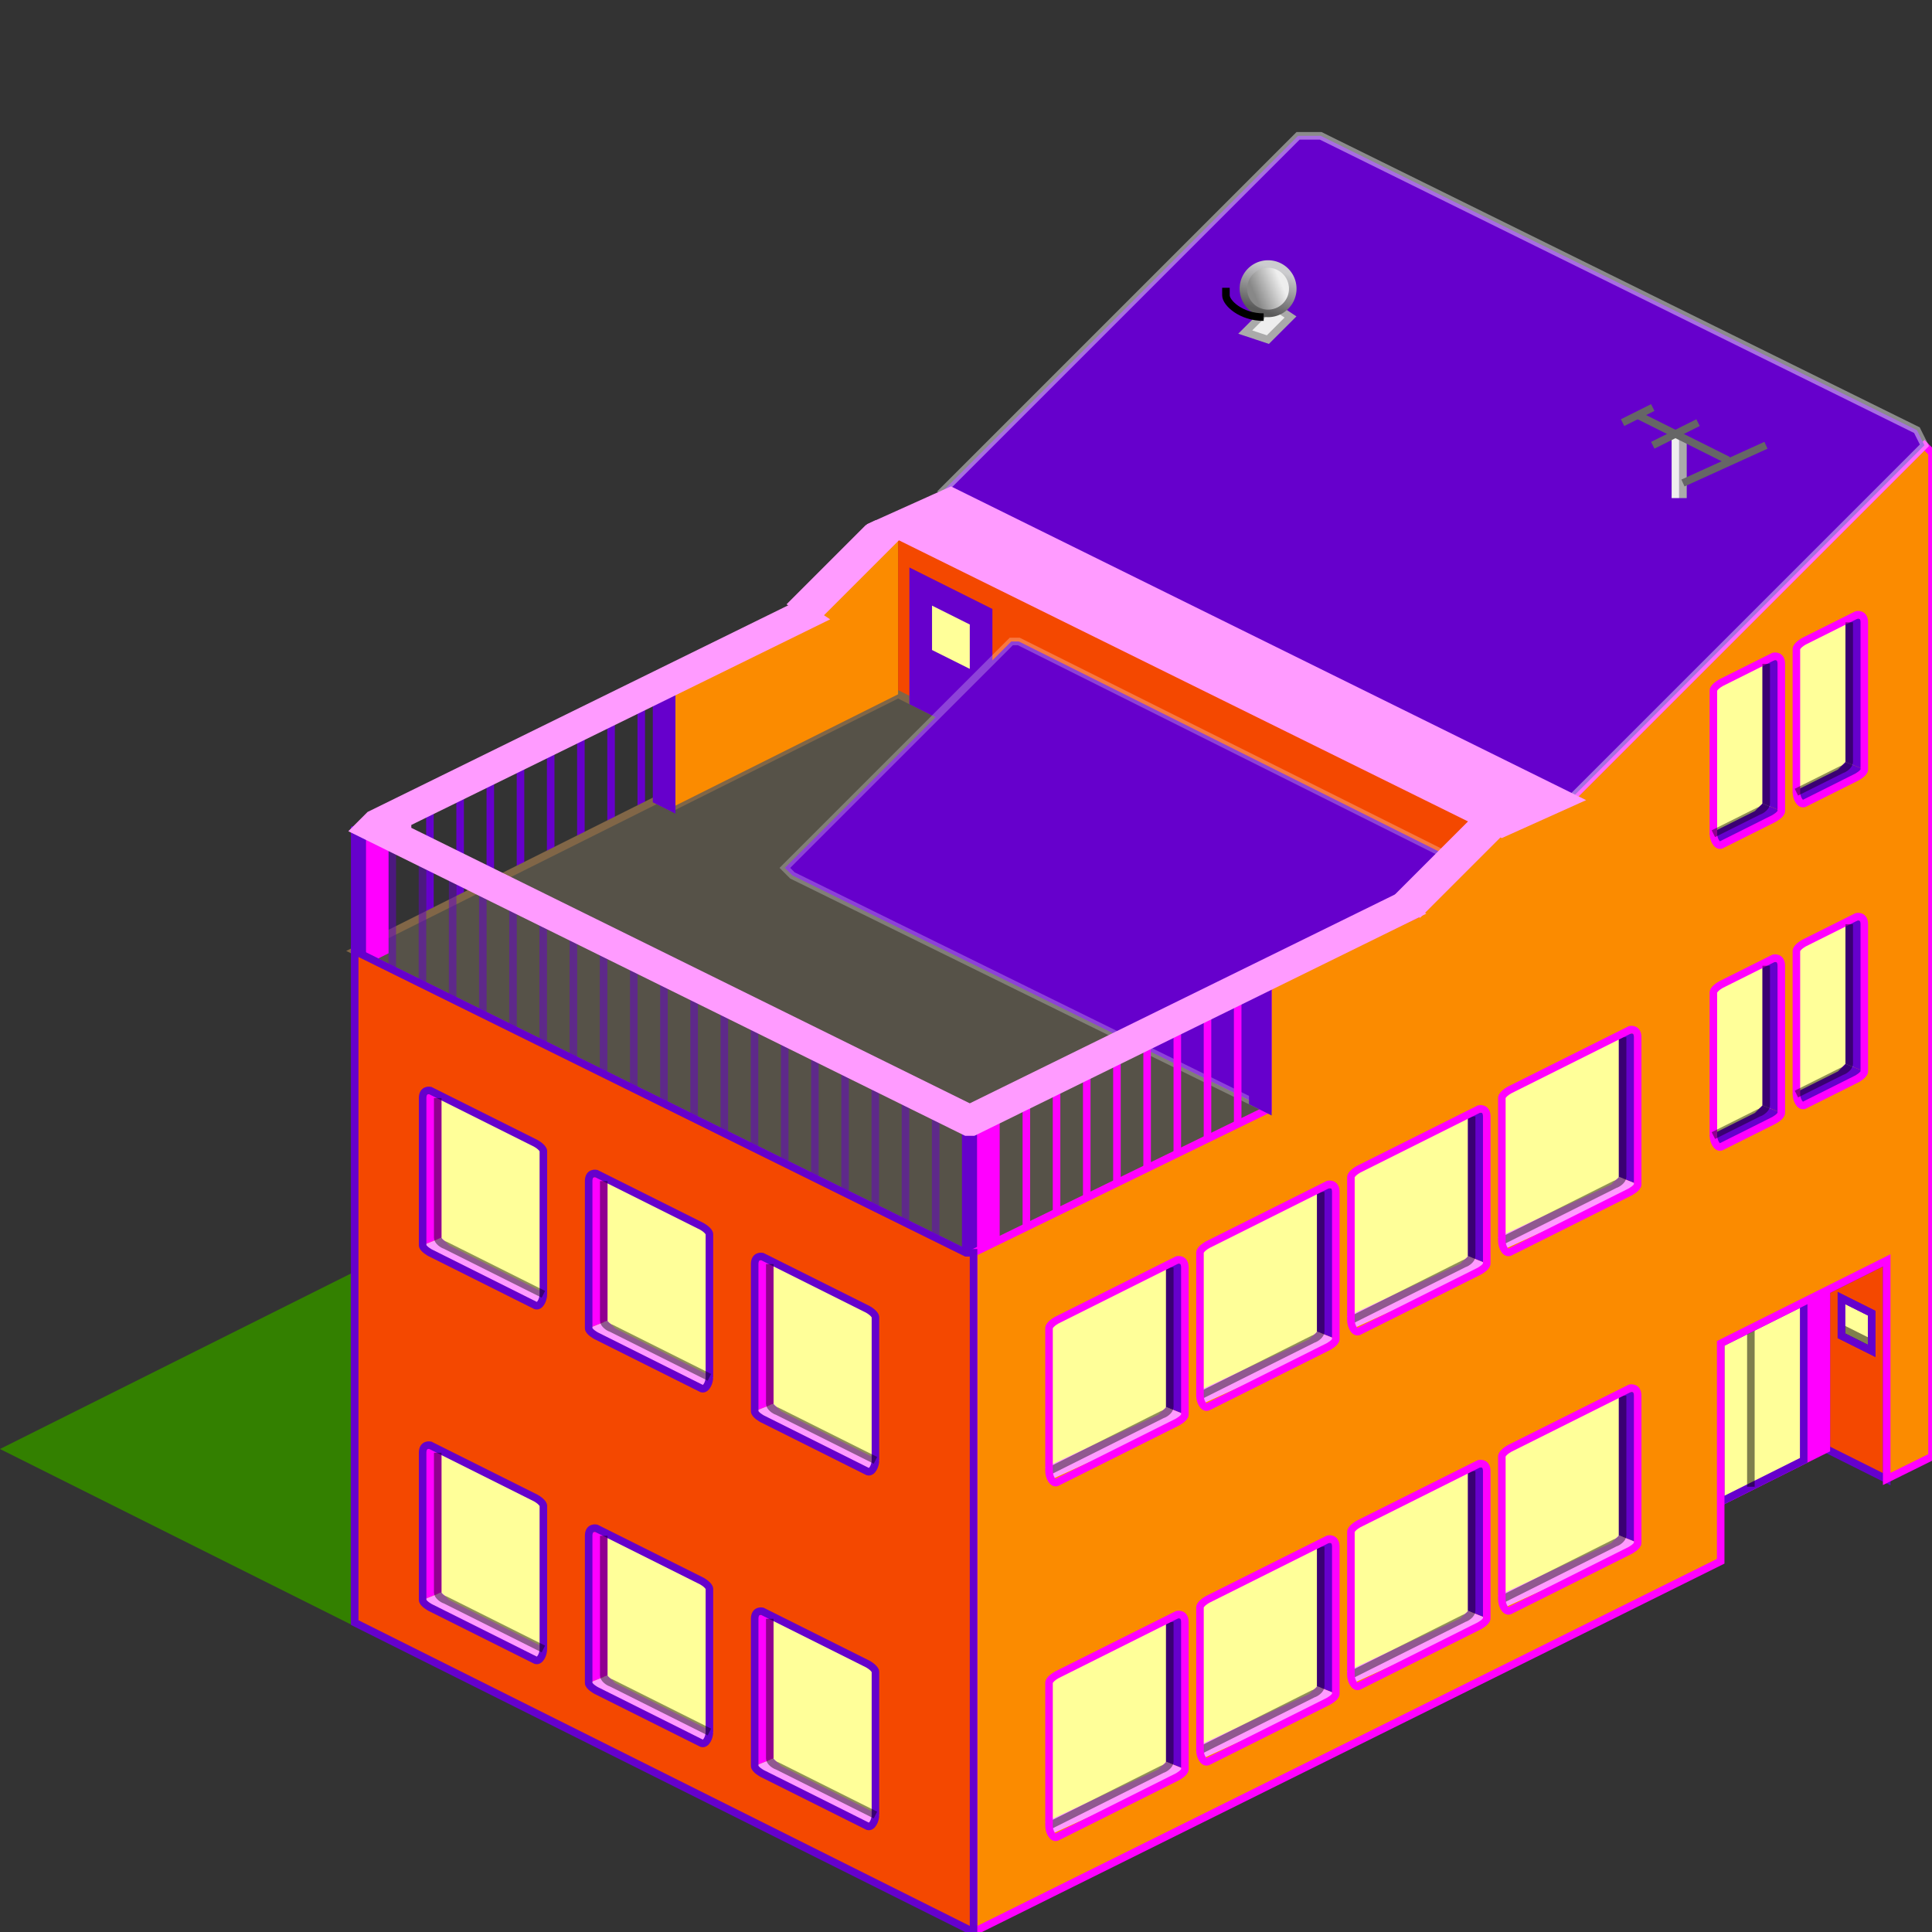<?xml version="1.0" encoding="UTF-8" standalone="no"?>
<!-- Created with Inkscape (http://www.inkscape.org/) -->

<svg
   xmlns:dc="http://purl.org/dc/elements/1.1/"
   xmlns:cc="http://creativecommons.org/ns#"
   xmlns:rdf="http://www.w3.org/1999/02/22-rdf-syntax-ns#"
   xmlns:svg="http://www.w3.org/2000/svg"
   xmlns="http://www.w3.org/2000/svg"
   xmlns:xlink="http://www.w3.org/1999/xlink"
   xmlns:sodipodi="http://sodipodi.sourceforge.net/DTD/sodipodi-0.dtd"
   xmlns:inkscape="http://www.inkscape.org/namespaces/inkscape"
   width="256"
   height="256"
   id="svg2"
   version="1.1"
   inkscape:version="0.48.5 r10040"
   inkscape:export-filename="/home/ash/Web/public_html/isoCan/isocan/tiles/Basic/grass.png"
   inkscape:export-xdpi="90"
   inkscape:export-ydpi="90"
   sodipodi:docname="1x1-industrial-housing.svg">
  <rect width="100%" height="100%" fill="#333333" stroke="none"/>
  <defs
     id="defs4">
    <linearGradient
       inkscape:collect="always"
       id="linearGradient6723">
      <stop
         style="stop-color:#5a5a5a;stop-opacity:1"
         offset="0"
         id="stop6725" />
      <stop
         style="stop-color:#cccccf;stop-opacity:1"
         offset="1"
         id="stop6727" />
    </linearGradient>
    <linearGradient
       inkscape:collect="always"
       id="linearGradient6715">
      <stop
         style="stop-color:#888888;stop-opacity:1"
         offset="0"
         id="stop6717" />
      <stop
         style="stop-color:#eeeeee;stop-opacity:1"
         offset="1"
         id="stop6719" />
    </linearGradient>
    <linearGradient
       inkscape:collect="always"
       xlink:href="#linearGradient6715"
       id="linearGradient6721"
       x1="165.096"
       y1="38.697"
       x2="168.659"
       y2="37.195"
       gradientUnits="userSpaceOnUse" />
    <linearGradient
       inkscape:collect="always"
       xlink:href="#linearGradient6723"
       id="linearGradient6729"
       x1="167.261"
       y1="41.305"
       x2="169.278"
       y2="35.825"
       gradientUnits="userSpaceOnUse" />
    <linearGradient
       inkscape:collect="always"
       id="linearGradient5459">
      <stop
         style="stop-color:#ffffff;stop-opacity:0.218"
         offset="0"
         id="stop5461" />
      <stop
         style="stop-color:#ffffff;stop-opacity:0;"
         offset="1"
         id="stop5463" />
    </linearGradient>
    <linearGradient
       inkscape:collect="always"
       id="linearGradient5449">
      <stop
         style="stop-color:#ffffff;stop-opacity:0.343"
         offset="0"
         id="stop5451" />
      <stop
         style="stop-color:#ffffff;stop-opacity:0;"
         offset="1"
         id="stop5453" />
    </linearGradient>
    <linearGradient
       inkscape:collect="always"
       id="linearGradient4802">
      <stop
         style="stop-color:#6e6e37;stop-opacity:1;"
         offset="0"
         id="stop4804" />
      <stop
         style="stop-color:#30331f;stop-opacity:1"
         offset="1"
         id="stop4806" />
    </linearGradient>
    <linearGradient
       inkscape:collect="always"
       xlink:href="#linearGradient4802"
       id="linearGradient6042"
       gradientUnits="userSpaceOnUse"
       x1="152.771"
       y1="560.222"
       x2="153.328"
       y2="560.222" />
    <linearGradient
       inkscape:collect="always"
       xlink:href="#linearGradient4802"
       id="linearGradient6044"
       gradientUnits="userSpaceOnUse"
       x1="152.771"
       y1="560.222"
       x2="153.328"
       y2="560.222" />
    <linearGradient
       inkscape:collect="always"
       xlink:href="#linearGradient4802"
       id="linearGradient6046"
       gradientUnits="userSpaceOnUse"
       x1="152.771"
       y1="560.222"
       x2="153.328"
       y2="560.222" />
    <linearGradient
       inkscape:collect="always"
       xlink:href="#linearGradient4802"
       id="linearGradient6048"
       gradientUnits="userSpaceOnUse"
       x1="152.771"
       y1="560.222"
       x2="153.328"
       y2="560.222" />
    <linearGradient
       inkscape:collect="always"
       xlink:href="#linearGradient4802"
       id="linearGradient6050"
       gradientUnits="userSpaceOnUse"
       x1="152.771"
       y1="560.222"
       x2="153.328"
       y2="560.222" />
    <linearGradient
       inkscape:collect="always"
       xlink:href="#linearGradient4802"
       id="linearGradient6052"
       gradientUnits="userSpaceOnUse"
       x1="152.771"
       y1="560.222"
       x2="153.328"
       y2="560.222" />
    <linearGradient
       y2="186"
       x2="110"
       y1="186"
       x1="85"
       gradientTransform="translate(-205,5)"
       gradientUnits="userSpaceOnUse"
       id="linearGradient3164"
       xlink:href="#linearGradient5518"
       inkscape:collect="always" />
    <linearGradient
       y2="186"
       x2="110"
       y1="186"
       x1="85"
       gradientTransform="translate(-205,25)"
       gradientUnits="userSpaceOnUse"
       id="linearGradient3161"
       xlink:href="#linearGradient5518"
       inkscape:collect="always" />
    <linearGradient
       y2="186"
       x2="110"
       y1="186"
       x1="85"
       gradientTransform="translate(-205,5)"
       gradientUnits="userSpaceOnUse"
       id="linearGradient3156"
       xlink:href="#linearGradient5518"
       inkscape:collect="always" />
    <linearGradient
       y2="171"
       x2="155"
       y1="171"
       x1="100"
       gradientTransform="translate(-236.038,10.669)"
       gradientUnits="userSpaceOnUse"
       id="linearGradient3152"
       xlink:href="#linearGradient4820"
       inkscape:collect="always" />
    <linearGradient
       y2="160.818"
       x2="140"
       y1="160.818"
       x1="115"
       gradientTransform="translate(-236.038,10.669)"
       gradientUnits="userSpaceOnUse"
       id="linearGradient3150"
       xlink:href="#linearGradient4820"
       inkscape:collect="always" />
    <linearGradient
       y2="264.513"
       x2="-74.66"
       y1="214.258"
       x1="-124.915"
       gradientTransform="matrix(0.895,-0.445,0.895,0.445,-236.038,10.669)"
       gradientUnits="userSpaceOnUse"
       id="linearGradient3147"
       xlink:href="#linearGradient4820"
       inkscape:collect="always" />
    <linearGradient
       y2="264.513"
       x2="-74.66"
       y1="214.258"
       x1="-124.915"
       gradientTransform="matrix(0.895,-0.445,0.895,0.445,-33.538,32.919)"
       gradientUnits="userSpaceOnUse"
       id="linearGradient3144"
       xlink:href="#linearGradient4820"
       inkscape:collect="always" />
    <linearGradient
       y2="171"
       x2="155"
       y1="171"
       x1="100"
       gradientTransform="translate(-33.538,32.919)"
       gradientUnits="userSpaceOnUse"
       id="linearGradient3142"
       xlink:href="#linearGradient4820"
       inkscape:collect="always" />
    <linearGradient
       y2="160.818"
       x2="140"
       y1="160.818"
       x1="115"
       gradientTransform="translate(-33.538,32.919)"
       gradientUnits="userSpaceOnUse"
       id="linearGradient3140"
       xlink:href="#linearGradient4820"
       inkscape:collect="always" />
    <linearGradient
       gradientTransform="matrix(0.895,-0.445,0.895,0.445,-31.038,38.919)"
       gradientUnits="userSpaceOnUse"
       xlink:href="#linearGradient4820"
       id="linearGradient3166"
       y2="264.513"
       x2="-74.66"
       y1="214.258"
       x1="-124.915" />
    <linearGradient
       gradientTransform="translate(0,5)"
       gradientUnits="userSpaceOnUse"
       xlink:href="#linearGradient5518"
       id="linearGradient3163"
       y2="186"
       x2="110"
       y1="186"
       x1="85" />
    <linearGradient
       gradientTransform="matrix(0.895,-0.445,0.895,0.445,-33.538,32.919)"
       gradientUnits="userSpaceOnUse"
       xlink:href="#linearGradient4820"
       id="linearGradient3130"
       y2="264.513"
       x2="-74.66"
       y1="214.258"
       x1="-124.915" />
    <linearGradient
       gradientTransform="translate(-33.538,32.919)"
       gradientUnits="userSpaceOnUse"
       xlink:href="#linearGradient4820"
       id="linearGradient3128"
       y2="171"
       x2="155"
       y1="171"
       x1="100" />
    <linearGradient
       gradientTransform="translate(-33.538,32.919)"
       gradientUnits="userSpaceOnUse"
       xlink:href="#linearGradient4820"
       id="linearGradient3126"
       y2="160.818"
       x2="140"
       y1="160.818"
       x1="115" />
    <linearGradient
       gradientTransform="translate(0,5)"
       gradientUnits="userSpaceOnUse"
       xlink:href="#linearGradient5518"
       id="linearGradient3124"
       y2="186"
       x2="110"
       y1="186"
       x1="85" />
    <linearGradient
       gradientTransform="matrix(0.895,-0.445,0.895,0.445,-31.038,38.919)"
       gradientUnits="userSpaceOnUse"
       xlink:href="#linearGradient4820"
       id="linearGradient3122"
       y2="264.513"
       x2="-74.66"
       y1="214.258"
       x1="-124.915" />
    <linearGradient
       gradientTransform="translate(0,5)"
       gradientUnits="userSpaceOnUse"
       xlink:href="#linearGradient5518"
       id="linearGradient5524"
       y2="186"
       x2="110"
       y1="186"
       x1="85" />
    <linearGradient
       gradientTransform="translate(-31.038,33.919)"
       gradientUnits="userSpaceOnUse"
       xlink:href="#linearGradient4820"
       id="linearGradient5514"
       y2="171"
       x2="155"
       y1="171"
       x1="100" />
    <linearGradient
       gradientTransform="translate(-31.038,33.919)"
       gradientUnits="userSpaceOnUse"
       xlink:href="#linearGradient4820"
       id="linearGradient5512"
       y2="160.818"
       x2="140"
       y1="160.818"
       x1="115" />
    <linearGradient
       gradientTransform="matrix(0.895,-0.445,0.895,0.445,-31.038,38.919)"
       gradientUnits="userSpaceOnUse"
       xlink:href="#linearGradient4820"
       id="linearGradient5509"
       y2="264.513"
       x2="-74.66"
       y1="214.258"
       x1="-124.915" />
    <linearGradient
       gradientTransform="matrix(0.895,-0.445,0.895,0.445,-33.538,32.919)"
       gradientUnits="userSpaceOnUse"
       xlink:href="#linearGradient4820"
       id="linearGradient5506"
       y2="264.513"
       x2="-74.66"
       y1="214.258"
       x1="-124.915" />
    <linearGradient
       gradientTransform="translate(-33.538,32.919)"
       gradientUnits="userSpaceOnUse"
       xlink:href="#linearGradient4820"
       id="linearGradient5504"
       y2="171"
       x2="155"
       y1="171"
       x1="100" />
    <linearGradient
       gradientTransform="translate(-33.538,32.919)"
       gradientUnits="userSpaceOnUse"
       xlink:href="#linearGradient4820"
       id="linearGradient5502"
       y2="160.818"
       x2="140"
       y1="160.818"
       x1="115" />
    <linearGradient
       gradientTransform="translate(143.525,143.525)"
       gradientUnits="userSpaceOnUse"
       xlink:href="#linearGradient4820"
       id="linearGradient5437"
       y2="264.513"
       x2="-74.66"
       y1="214.258"
       x1="-124.915" />
    <linearGradient
       gradientTransform="translate(257.033,0)"
       gradientUnits="userSpaceOnUse"
       xlink:href="#linearGradient4820"
       id="linearGradient5435"
       y2="171"
       x2="155"
       y1="171"
       x1="100" />
    <linearGradient
       gradientTransform="translate(257.033,0)"
       gradientUnits="userSpaceOnUse"
       xlink:href="#linearGradient4820"
       id="linearGradient5433"
       y2="160.818"
       x2="140"
       y1="160.818"
       x1="115" />
    <linearGradient
       gradientTransform="matrix(0.896,-0.444,0.896,0.444,257.033,0)"
       gradientUnits="userSpaceOnUse"
       xlink:href="#linearGradient4767"
       id="linearGradient5431"
       y2="293.129"
       x2="-136.867"
       y1="279.177"
       x1="-150.819" />
    <linearGradient
       gradientTransform="translate(87.371,199.679)"
       gradientUnits="userSpaceOnUse"
       xlink:href="#linearGradient4820"
       id="linearGradient5429"
       y2="264.513"
       x2="-74.66"
       y1="214.258"
       x1="-124.915" />
    <linearGradient
       gradientTransform="translate(257.033,50)"
       gradientUnits="userSpaceOnUse"
       xlink:href="#linearGradient4820"
       id="linearGradient5427"
       y2="171"
       x2="155"
       y1="171"
       x1="100" />
    <linearGradient
       gradientTransform="translate(257.033,50)"
       gradientUnits="userSpaceOnUse"
       xlink:href="#linearGradient4820"
       id="linearGradient5425"
       y2="160.818"
       x2="140"
       y1="160.818"
       x1="115" />
    <linearGradient
       id="linearGradient4767">
      <stop
         offset="0"
         style="stop-color:#6600cc;stop-opacity:1"
         id="stop4769" />
      <stop
         offset="1"
         style="stop-color:#ff00ff;stop-opacity:1"
         id="stop4771" />
    </linearGradient>
    <linearGradient
       id="linearGradient4820">
      <stop
         offset="0"
         style="stop-color:#f44800;stop-opacity:1"
         id="stop4822" />
      <stop
         offset="1"
         style="stop-color:#fb8b00;stop-opacity:1"
         id="stop4824" />
    </linearGradient>
    <linearGradient
       id="linearGradient5518">
      <stop
         offset="0"
         style="stop-color:#6600cc;stop-opacity:1"
         id="stop5520" />
      <stop
         offset="1"
         style="stop-color:#ff00ff;stop-opacity:1"
         id="stop5522" />
    </linearGradient>
    <linearGradient
       inkscape:collect="always"
       xlink:href="#linearGradient5449"
       id="linearGradient6391"
       gradientUnits="userSpaceOnUse"
       x1="517"
       y1="524.608"
       x2="526"
       y2="604.858"
       gradientTransform="matrix(4,0,0,4,-1341.04,-2370.053)" />
    <linearGradient
       inkscape:collect="always"
       xlink:href="#linearGradient5459"
       id="linearGradient6512"
       gradientUnits="userSpaceOnUse"
       x1="623.087"
       y1="598.013"
       x2="674.185"
       y2="651.222"
       gradientTransform="matrix(4,0,0,4,-1341.04,-2370.053)" />
    <linearGradient
       gradientUnits="userSpaceOnUse"
       y2="35.825"
       x2="169.278"
       y1="41.305"
       x1="167.261"
       id="linearGradient6729-2"
       xlink:href="#linearGradient6723-7"
       inkscape:collect="always" />
    <linearGradient
       gradientUnits="userSpaceOnUse"
       y2="37.195"
       x2="168.659"
       y1="38.697"
       x1="165.096"
       id="linearGradient6721-2"
       xlink:href="#linearGradient6715-3"
       inkscape:collect="always" />
    <linearGradient
       id="linearGradient6715-3"
       inkscape:collect="always">
      <stop
         id="stop6717-5"
         offset="0"
         style="stop-color:#888888;stop-opacity:1" />
      <stop
         id="stop6719-4"
         offset="1"
         style="stop-color:#eeeeee;stop-opacity:1" />
    </linearGradient>
    <linearGradient
       id="linearGradient6723-7"
       inkscape:collect="always">
      <stop
         id="stop6725-1"
         offset="0"
         style="stop-color:#5a5a5a;stop-opacity:1" />
      <stop
         id="stop6727-4"
         offset="1"
         style="stop-color:#cccccf;stop-opacity:1" />
    </linearGradient>
    <linearGradient
       inkscape:collect="always"
       xlink:href="#linearGradient5459"
       id="linearGradient7701"
       gradientUnits="userSpaceOnUse"
       gradientTransform="matrix(4,0,0,4,-1341.04,-2370.053)"
       x1="623.087"
       y1="598.013"
       x2="674.185"
       y2="651.222" />
    <linearGradient
       inkscape:collect="always"
       xlink:href="#linearGradient5449"
       id="linearGradient7703"
       gradientUnits="userSpaceOnUse"
       gradientTransform="matrix(4,0,0,4,-1341.04,-2370.053)"
       x1="517"
       y1="524.608"
       x2="526"
       y2="604.858" />
    <linearGradient
       inkscape:collect="always"
       xlink:href="#linearGradient4802"
       id="linearGradient7705"
       gradientUnits="userSpaceOnUse"
       x1="152.771"
       y1="560.222"
       x2="153.328"
       y2="560.222" />
    <linearGradient
       inkscape:collect="always"
       xlink:href="#linearGradient4802"
       id="linearGradient7707"
       gradientUnits="userSpaceOnUse"
       x1="152.771"
       y1="560.222"
       x2="153.328"
       y2="560.222" />
    <linearGradient
       inkscape:collect="always"
       xlink:href="#linearGradient4802"
       id="linearGradient7709"
       gradientUnits="userSpaceOnUse"
       x1="152.771"
       y1="560.222"
       x2="153.328"
       y2="560.222" />
    <linearGradient
       inkscape:collect="always"
       xlink:href="#linearGradient4802"
       id="linearGradient7711"
       gradientUnits="userSpaceOnUse"
       x1="152.771"
       y1="560.222"
       x2="153.328"
       y2="560.222" />
    <linearGradient
       inkscape:collect="always"
       xlink:href="#linearGradient4802"
       id="linearGradient7713"
       gradientUnits="userSpaceOnUse"
       x1="152.771"
       y1="560.222"
       x2="153.328"
       y2="560.222" />
    <linearGradient
       inkscape:collect="always"
       xlink:href="#linearGradient4802"
       id="linearGradient7715"
       gradientUnits="userSpaceOnUse"
       x1="152.771"
       y1="560.222"
       x2="153.328"
       y2="560.222" />
  </defs>
  <sodipodi:namedview
     id="base"
     pagecolor="#ffffff"
     bordercolor="#666666"
     borderopacity="1.0"
     inkscape:pageopacity="0.0"
     inkscape:pageshadow="2"
     inkscape:zoom="0.35355339"
     inkscape:cx="82.630253"
     inkscape:cy="375.57173"
     inkscape:document-units="px"
     inkscape:current-layer="layer3"
     showgrid="false"
     fit-margin-top="0"
     fit-margin-left="0"
     fit-margin-right="0"
     fit-margin-bottom="0"
     inkscape:snap-global="true"
     inkscape:window-width="1920"
     inkscape:window-height="1014"
     inkscape:window-x="0"
     inkscape:window-y="27"
     inkscape:window-maximized="1">
    <inkscape:grid
       type="xygrid"
       id="grid2996"
       empspacing="5"
       visible="true"
       enabled="true"
       snapvisiblegridlinesonly="true" />
  </sodipodi:namedview>
  <g
     inkscape:label="Grid"
     inkscape:groupmode="layer"
     id="layer1"
     transform="translate(-247,-404.362)"
     sodipodi:insensitive="true"
     style="display:none">
    <g
       id="g13372"
       transform="translate(-290,0)">
      <g
         id="g12564">
        <g
           id="g9211"
           transform="translate(902,-51)">
          <path
             inkscape:connector-curvature="0"
             id="path8754"
             d="m -237,710.862 128,-64"
             style="fill:none;stroke:#6fd01d;stroke-width:1px;stroke-linecap:butt;stroke-linejoin:miter;stroke-opacity:1" />
          <path
             inkscape:connector-curvature="0"
             id="path8766"
             d="m -349,654.862 128,-64"
             style="fill:none;stroke:#6fd01d;stroke-width:1px;stroke-linecap:butt;stroke-linejoin:miter;stroke-opacity:1" />
          <path
             inkscape:connector-curvature="0"
             id="path8774"
             d="m -253,702.862 128,-64"
             style="fill:none;stroke:#6fd01d;stroke-width:1px;stroke-linecap:butt;stroke-linejoin:miter;stroke-opacity:1" />
          <path
             inkscape:connector-curvature="0"
             id="path8778"
             d="m -285,686.862 128,-64"
             style="fill:none;stroke:#6fd01d;stroke-width:1px;stroke-linecap:butt;stroke-linejoin:miter;stroke-opacity:1" />
          <path
             inkscape:connector-curvature="0"
             id="path9018"
             d="m -365,646.862 128,-64"
             style="fill:none;stroke:#6fd01d;stroke-width:1px;stroke-linecap:butt;stroke-linejoin:miter;stroke-opacity:1" />
          <path
             style="fill:none;stroke:#6fd01d;stroke-width:1px;stroke-linecap:butt;stroke-linejoin:miter;stroke-opacity:1"
             d="m -333,662.862 128,-64"
             id="path9069"
             inkscape:connector-curvature="0" />
          <path
             style="fill:none;stroke:#6fd01d;stroke-width:1px;stroke-linecap:butt;stroke-linejoin:miter;stroke-opacity:1"
             d="m -269,694.862 128,-64"
             id="path9071"
             inkscape:connector-curvature="0" />
          <path
             style="fill:none;stroke:#6fd01d;stroke-width:1px;stroke-linecap:butt;stroke-linejoin:miter;stroke-opacity:1"
             d="m -317,670.862 128,-64"
             id="path9073"
             inkscape:connector-curvature="0" />
          <path
             style="fill:none;stroke:#6fd01d;stroke-width:1px;stroke-linecap:butt;stroke-linejoin:miter;stroke-opacity:1"
             d="m -301,678.862 128,-64"
             id="path9209"
             inkscape:connector-curvature="0" />
        </g>
        <g
           id="g9222"
           transform="matrix(-1,0,0,1,428,-51)"
           style="stroke:#5ebd10;stroke-opacity:1">
          <path
             style="fill:none;stroke:#5ebd10;stroke-width:1px;stroke-linecap:butt;stroke-linejoin:miter;stroke-opacity:1"
             d="m -237,710.862 128,-64"
             id="path9224"
             inkscape:connector-curvature="0" />
          <path
             style="fill:none;stroke:#5ebd10;stroke-width:1px;stroke-linecap:butt;stroke-linejoin:miter;stroke-opacity:1"
             d="m -349,654.862 128,-64"
             id="path9226"
             inkscape:connector-curvature="0" />
          <path
             style="fill:none;stroke:#5ebd10;stroke-width:1px;stroke-linecap:butt;stroke-linejoin:miter;stroke-opacity:1"
             d="m -253,702.862 128,-64"
             id="path9228"
             inkscape:connector-curvature="0" />
          <path
             style="fill:none;stroke:#5ebd10;stroke-width:1px;stroke-linecap:butt;stroke-linejoin:miter;stroke-opacity:1"
             d="m -285,686.862 128,-64"
             id="path9230"
             inkscape:connector-curvature="0" />
          <path
             style="fill:none;stroke:#5ebd10;stroke-width:1px;stroke-linecap:butt;stroke-linejoin:miter;stroke-opacity:1"
             d="m -365,646.862 128,-64"
             id="path9232"
             inkscape:connector-curvature="0" />
          <path
             inkscape:connector-curvature="0"
             id="path9234"
             d="m -333,662.862 128,-64"
             style="fill:none;stroke:#5ebd10;stroke-width:1px;stroke-linecap:butt;stroke-linejoin:miter;stroke-opacity:1" />
          <path
             inkscape:connector-curvature="0"
             id="path9236"
             d="m -269,694.862 128,-64"
             style="fill:none;stroke:#5ebd10;stroke-width:1px;stroke-linecap:butt;stroke-linejoin:miter;stroke-opacity:1" />
          <path
             inkscape:connector-curvature="0"
             id="path9238"
             d="m -317,670.862 128,-64"
             style="fill:none;stroke:#5ebd10;stroke-width:1px;stroke-linecap:butt;stroke-linejoin:miter;stroke-opacity:1" />
          <path
             inkscape:connector-curvature="0"
             id="path9240"
             d="m -301,678.862 128,-64"
             style="fill:none;stroke:#5ebd10;stroke-width:1px;stroke-linecap:butt;stroke-linejoin:miter;stroke-opacity:1" />
        </g>
      </g>
    </g>
  </g>
  <g
     inkscape:groupmode="layer"
     id="layer3"
     inkscape:label="Layer"
     style="display:inline">
    <path
       style="fill:#338000;stroke:none;stroke-width:1px;stroke-linecap:butt;stroke-linejoin:miter;stroke-opacity:1;fill-opacity:1"
       d="m 0,192 48,24 0,-48 z"
       id="path3281"
       inkscape:connector-curvature="0" />
    <g
       style="stroke:#6600cc;stroke-opacity:1"
       id="g4923"
       transform="translate(-79.031,-41.625)">
      <path
         style="fill:none;stroke:#6600cc;stroke-width:1px;stroke-linecap:butt;stroke-linejoin:miter;stroke-opacity:1"
         d="m 136,146 0,17"
         id="path4925"
         inkscape:connector-curvature="0" />
      <path
         inkscape:connector-curvature="0"
         id="path4927"
         d="m 140,144 0,17"
         style="fill:none;stroke:#6600cc;stroke-width:1px;stroke-linecap:butt;stroke-linejoin:miter;stroke-opacity:1" />
      <path
         style="fill:none;stroke:#6600cc;stroke-width:1px;stroke-linecap:butt;stroke-linejoin:miter;stroke-opacity:1"
         d="m 144,142 0,17"
         id="path4929"
         inkscape:connector-curvature="0" />
      <path
         inkscape:connector-curvature="0"
         id="path4931"
         d="m 148,140.5 0,17"
         style="fill:none;stroke:#6600cc;stroke-width:1px;stroke-linecap:butt;stroke-linejoin:miter;stroke-opacity:1" />
      <path
         style="fill:none;stroke:#6600cc;stroke-width:1px;stroke-linecap:butt;stroke-linejoin:miter;stroke-opacity:1"
         d="m 152,138 0,17"
         id="path4933"
         inkscape:connector-curvature="0" />
      <path
         inkscape:connector-curvature="0"
         id="path4935"
         d="m 156,136.5 0,17"
         style="fill:none;stroke:#6600cc;stroke-width:1px;stroke-linecap:butt;stroke-linejoin:miter;stroke-opacity:1" />
      <path
         style="fill:none;stroke:#6600cc;stroke-width:1px;stroke-linecap:butt;stroke-linejoin:miter;stroke-opacity:1"
         d="m 160,134 0,17"
         id="path4937"
         inkscape:connector-curvature="0" />
      <path
         inkscape:connector-curvature="0"
         id="path4939"
         d="m 164,132.5 0,17"
         style="fill:none;stroke:#6600cc;stroke-width:1px;stroke-linecap:butt;stroke-linejoin:miter;stroke-opacity:1" />
    </g>
    <path
       style="fill:#f44800;stroke:none;stroke-width:1px;stroke-linecap:butt;stroke-linejoin:miter;stroke-opacity:1;fill-opacity:1"
       d="m 119,92 0,-21 77,38 -4,6 -57,-28 -10,8 z"
       id="path3593"
       inkscape:connector-curvature="0"
       sodipodi:nodetypes="ccccccc" />
    <path
       style="fill:#565248;stroke:#816647;stroke-width:1px;stroke-linecap:butt;stroke-linejoin:miter;stroke-opacity:1"
       d="m 47,126 40,-20 2,1 30,-15 6,3 -20,20 64,32 -1,0 -39,19 -1,0 z"
       id="path3576"
       inkscape:connector-curvature="0" />
    <path
       style="fill:#6600cc;stroke:#6600cc;stroke-width:1px;stroke-linecap:butt;stroke-linejoin:miter;stroke-opacity:1"
       d="m 121,76 10,5 0,17 -10,-5 z"
       id="path5258"
       inkscape:connector-curvature="0"
       sodipodi:nodetypes="ccccc" />
    <path
       style="fill:#ffff99;stroke:#6600cc;stroke-width:1px;stroke-linecap:butt;stroke-linejoin:miter;stroke-opacity:1"
       d="m 123,79.438 6,3 0,7 -6,-3 z"
       id="path5260"
       inkscape:connector-curvature="0"
       sodipodi:nodetypes="ccccc" />
    <path
       style="fill:#6600cc;stroke:#ffffff;stroke-width:1px;stroke-linecap:butt;stroke-linejoin:miter;stroke-opacity:0.256;fill-opacity:1"
       d="m 134,85 -30,30 1,1 63,31 0,-16 1,-1 19,-9 7,-7 -4,-1 -56,-28 z"
       id="path3578"
       inkscape:connector-curvature="0"
       sodipodi:nodetypes="ccccccccccc" />
    <g
       style="stroke:#ff00ff;stroke-opacity:1"
       id="g4825">
      <path
         inkscape:connector-curvature="0"
         id="path4809"
         d="m 136,146 0,17"
         style="fill:none;stroke:#ff00ff;stroke-width:1px;stroke-linecap:butt;stroke-linejoin:miter;stroke-opacity:1" />
      <path
         style="fill:none;stroke:#ff00ff;stroke-width:1px;stroke-linecap:butt;stroke-linejoin:miter;stroke-opacity:1"
         d="m 140,144 0,17"
         id="path4811"
         inkscape:connector-curvature="0" />
      <path
         inkscape:connector-curvature="0"
         id="path4813"
         d="m 144,142 0,17"
         style="fill:none;stroke:#ff00ff;stroke-width:1px;stroke-linecap:butt;stroke-linejoin:miter;stroke-opacity:1" />
      <path
         style="fill:none;stroke:#ff00ff;stroke-width:1px;stroke-linecap:butt;stroke-linejoin:miter;stroke-opacity:1"
         d="m 148,140.5 0,17"
         id="path4815"
         inkscape:connector-curvature="0" />
      <path
         inkscape:connector-curvature="0"
         id="path4817"
         d="m 152,138 0,17"
         style="fill:none;stroke:#ff00ff;stroke-width:1px;stroke-linecap:butt;stroke-linejoin:miter;stroke-opacity:1" />
      <path
         style="fill:none;stroke:#ff00ff;stroke-width:1px;stroke-linecap:butt;stroke-linejoin:miter;stroke-opacity:1"
         d="m 156,136.5 0,17"
         id="path4819"
         inkscape:connector-curvature="0" />
      <path
         inkscape:connector-curvature="0"
         id="path4821"
         d="m 160,134 0,17"
         style="fill:none;stroke:#ff00ff;stroke-width:1px;stroke-linecap:butt;stroke-linejoin:miter;stroke-opacity:1" />
      <path
         style="fill:none;stroke:#ff00ff;stroke-width:1px;stroke-linecap:butt;stroke-linejoin:miter;stroke-opacity:1"
         d="m 164,132.5 0,17"
         id="path4823"
         inkscape:connector-curvature="0" />
    </g>
    <g
       id="g5110">
      <path
         inkscape:connector-curvature="0"
         id="path4369"
         d="m 47,110 0,16 2,1 0,-17 z"
         style="fill:#6600cc;stroke:#6600cc;stroke-width:1px;stroke-linecap:butt;stroke-linejoin:miter;stroke-opacity:1" />
      <path
         inkscape:connector-curvature="0"
         id="path4371"
         d="m 49,127 2,-1 0,-16 -2,0 z"
         style="fill:#ff00ff;stroke:#ff00ff;stroke-width:1px;stroke-linecap:butt;stroke-linejoin:miter;stroke-opacity:1" />
    </g>
    <g
       id="g5089"
       style="stroke:#6600cc;stroke-opacity:1">
      <path
         style="opacity:0.5;fill:none;stroke:#6600cc;stroke-width:1px;stroke-linecap:butt;stroke-linejoin:miter;stroke-opacity:1"
         d="m 123.98,147.74 0,17"
         id="path4837"
         inkscape:connector-curvature="0" />
      <path
         inkscape:connector-curvature="0"
         id="path4839"
         d="m 119.98,145.74 0,17"
         style="opacity:0.5;fill:none;stroke:#6600cc;stroke-width:1px;stroke-linecap:butt;stroke-linejoin:miter;stroke-opacity:1" />
      <path
         style="opacity:0.5;fill:none;stroke:#6600cc;stroke-width:1px;stroke-linecap:butt;stroke-linejoin:miter;stroke-opacity:1"
         d="m 115.98,143.74 0,17"
         id="path4841"
         inkscape:connector-curvature="0" />
      <path
         inkscape:connector-curvature="0"
         id="path4843"
         d="m 111.98,142.24 0,17"
         style="opacity:0.5;fill:none;stroke:#6600cc;stroke-width:1px;stroke-linecap:butt;stroke-linejoin:miter;stroke-opacity:1" />
      <path
         style="opacity:0.5;fill:none;stroke:#6600cc;stroke-width:1px;stroke-linecap:butt;stroke-linejoin:miter;stroke-opacity:1"
         d="m 107.98,139.74 0,17"
         id="path4845"
         inkscape:connector-curvature="0" />
      <path
         inkscape:connector-curvature="0"
         id="path4847"
         d="m 103.98,138.24 0,17"
         style="opacity:0.5;fill:none;stroke:#6600cc;stroke-width:1px;stroke-linecap:butt;stroke-linejoin:miter;stroke-opacity:1" />
      <path
         style="opacity:0.5;fill:none;stroke:#6600cc;stroke-width:1px;stroke-linecap:butt;stroke-linejoin:miter;stroke-opacity:1"
         d="m 99.98,135.74 0,17"
         id="path4849"
         inkscape:connector-curvature="0" />
      <path
         inkscape:connector-curvature="0"
         id="path4851"
         d="m 95.98,134.24 0,17"
         style="opacity:0.5;fill:none;stroke:#6600cc;stroke-width:1px;stroke-linecap:butt;stroke-linejoin:miter;stroke-opacity:1" />
      <path
         inkscape:connector-curvature="0"
         id="path4855"
         d="m 91.978,131.802 0,17"
         style="opacity:0.5;fill:none;stroke:#6600cc;stroke-width:1px;stroke-linecap:butt;stroke-linejoin:miter;stroke-opacity:1" />
      <path
         style="opacity:0.5;fill:none;stroke:#6600cc;stroke-width:1px;stroke-linecap:butt;stroke-linejoin:miter;stroke-opacity:1"
         d="m 87.978,129.802 0,17"
         id="path4857"
         inkscape:connector-curvature="0" />
      <path
         inkscape:connector-curvature="0"
         id="path4859"
         d="m 83.978,127.802 0,17"
         style="opacity:0.5;fill:none;stroke:#6600cc;stroke-width:1px;stroke-linecap:butt;stroke-linejoin:miter;stroke-opacity:1" />
      <path
         style="opacity:0.5;fill:none;stroke:#6600cc;stroke-width:1px;stroke-linecap:butt;stroke-linejoin:miter;stroke-opacity:1"
         d="m 79.978,126.302 0,17"
         id="path4861"
         inkscape:connector-curvature="0" />
      <path
         inkscape:connector-curvature="0"
         id="path4863"
         d="m 75.978,123.802 0,17"
         style="opacity:0.5;fill:none;stroke:#6600cc;stroke-width:1px;stroke-linecap:butt;stroke-linejoin:miter;stroke-opacity:1" />
      <path
         style="opacity:0.5;fill:none;stroke:#6600cc;stroke-width:1px;stroke-linecap:butt;stroke-linejoin:miter;stroke-opacity:1"
         d="m 71.978,122.302 0,17"
         id="path4865"
         inkscape:connector-curvature="0" />
      <path
         inkscape:connector-curvature="0"
         id="path4867"
         d="m 67.978,119.802 0,17"
         style="opacity:0.5;fill:none;stroke:#6600cc;stroke-width:1px;stroke-linecap:butt;stroke-linejoin:miter;stroke-opacity:1" />
      <path
         style="opacity:0.5;fill:none;stroke:#6600cc;stroke-width:1px;stroke-linecap:butt;stroke-linejoin:miter;stroke-opacity:1"
         d="m 63.978,118.302 0,17"
         id="path4869"
         inkscape:connector-curvature="0" />
      <path
         inkscape:connector-curvature="0"
         id="path4883"
         d="m 59.978,116.302 0,17"
         style="opacity:0.5;fill:none;stroke:#6600cc;stroke-width:1px;stroke-linecap:butt;stroke-linejoin:miter;stroke-opacity:1" />
      <path
         style="opacity:0.5;fill:none;stroke:#6600cc;stroke-width:1px;stroke-linecap:butt;stroke-linejoin:miter;stroke-opacity:1"
         d="m 55.978,113.802 0,17"
         id="path4885"
         inkscape:connector-curvature="0" />
      <path
         inkscape:connector-curvature="0"
         id="path4887"
         d="m 51.978,112.302 0,17"
         style="opacity:0.5;fill:none;stroke:#6600cc;stroke-width:1px;stroke-linecap:butt;stroke-linejoin:miter;stroke-opacity:1" />
    </g>
    <g
       id="g4805">
      <path
         style="fill:#6600cc;stroke:#6600cc;stroke-width:1px;stroke-linecap:butt;stroke-linejoin:miter;stroke-opacity:1"
         d="m 127.964,149.244 0,16 2,1 0,-17 z"
         id="path4801"
         inkscape:connector-curvature="0" />
      <path
         style="fill:#ff00ff;stroke:#ff00ff;stroke-width:1px;stroke-linecap:butt;stroke-linejoin:miter;stroke-opacity:1"
         d="m 129.964,166.244 2,-1 0,-16 -2,0 z"
         id="path4803"
         inkscape:connector-curvature="0" />
    </g>
    <path
       style="fill:#f44800;stroke:#6600cc;stroke-width:1px;stroke-linecap:butt;stroke-linejoin:miter;stroke-opacity:1;fill-opacity:1"
       d="m 250,196 -8,-4 0,-21 8,-4 z"
       id="path4728"
       inkscape:connector-curvature="0"
       sodipodi:nodetypes="cc" />
    <path
       style="fill:#ff00ff;stroke:#ff00ff;stroke-width:1px;stroke-linecap:butt;stroke-linejoin:miter;stroke-opacity:1"
       d="m 242,192 -14,7 0,-21 14,-7 z"
       id="path4730"
       inkscape:connector-curvature="0"
       sodipodi:nodetypes="cc" />
    <path
       style="fill:#ffff99;stroke:#6600cc;stroke-width:1px;stroke-linecap:butt;stroke-linejoin:miter;stroke-opacity:1"
       d="m 244,177 4,2 0,-5 -4,-2 z"
       id="path4732"
       inkscape:connector-curvature="0" />
    <path
       style="opacity:0.5;fill:#000000;stroke:#000000;stroke-width:1px;stroke-linecap:butt;stroke-linejoin:miter;stroke-opacity:1"
       d="m 244,176 4,2"
       id="path4734"
       inkscape:connector-curvature="0" />
    <path
       inkscape:connector-curvature="0"
       id="path4736"
       d="m 244,177 4,2 0,-5 -4,-2 z"
       style="fill:none;stroke:#6600cc;stroke-width:1px;stroke-linecap:butt;stroke-linejoin:miter;stroke-opacity:1" />
    <path
       style="fill:#ffff99;stroke:#6600cc;stroke-width:1px;stroke-linecap:butt;stroke-linejoin:miter;stroke-opacity:1"
       d="m 239,193.5 0,-21 -11,5.5 0,21 z"
       id="path4743"
       inkscape:connector-curvature="0"
       sodipodi:nodetypes="ccccc" />
    <path
       style="opacity:0.5;fill:none;stroke:#000000;stroke-width:1px;stroke-linecap:butt;stroke-linejoin:miter;stroke-opacity:1"
       d="m 232,176 0,21"
       id="path4745"
       inkscape:connector-curvature="0" />
    <path
       style="fill:#fb8b00;stroke:none;stroke-width:1px;stroke-linecap:butt;stroke-linejoin:miter;stroke-opacity:1;fill-opacity:1"
       d="m 89,107 30,-15 0,-21 -3,0 -10,11 -17,9 z"
       id="path4365"
       inkscape:connector-curvature="0" />
    <path
       style="fill:#6600cc;stroke:#6600cc;stroke-width:1px;stroke-linecap:butt;stroke-linejoin:miter;stroke-opacity:1"
       d="m 87,106 0,-15 2,0 0,16 z"
       id="path4363"
       inkscape:connector-curvature="0" />
    <path
       style="fill:#fb8b00;stroke:#ff00ff;stroke-width:1px;stroke-linecap:butt;stroke-linejoin:miter;stroke-opacity:1;fill-opacity:1"
       d="m 255,59 -47,47 -9,4 -11,11 -19,9 -1,1 0,16 -39,19 0,90 99,-49.125 0,-28.875 22,-11 0,28.969 6,-2.969 0,-133 -1,-1 z"
       id="path3564"
       inkscape:connector-curvature="0" />
    <path
       style="fill:#f44800;stroke:#6600cc;stroke-width:1px;stroke-linecap:butt;stroke-linejoin:miter;stroke-opacity:1;fill-opacity:1"
       d="m 129,166 -1,0 -81,-40 0,89 82,41 z"
       id="path3566"
       inkscape:connector-curvature="0"
       sodipodi:nodetypes="cccccc" />
    <path
       style="fill:#6600cc;stroke:#6600cc;stroke-width:1px;stroke-linecap:butt;stroke-linejoin:miter;stroke-opacity:1"
       d="m 168,147 -2,-1 0,-16 2,0 z"
       id="path4367"
       inkscape:connector-curvature="0" />
    <path
       style="fill:#ff9bff;stroke:#ff9bff;stroke-width:1px;stroke-linecap:butt;stroke-linejoin:miter;stroke-opacity:1"
       d="m 106,80 -57,28 -2,2 81,40 1,0 59,-29 -3,-2 -57,28 1,0 -75,-37 0,-1 55,-27 z"
       id="path3591"
       inkscape:connector-curvature="0" />
    <path
       style="fill:#6600cc;stroke:#ffffff;stroke-width:1px;stroke-linecap:butt;stroke-linejoin:miter;stroke-opacity:0.432;fill-opacity:1"
       d="m 175,18 79,39 1,2 -47,47 -83,-41 47,-47 z"
       id="path3580"
       inkscape:connector-curvature="0" />
    <path
       style="fill:#ff9bff;stroke:#ff9bff;stroke-width:1px;stroke-linecap:butt;stroke-linejoin:miter;stroke-opacity:1"
       d="m 126,65 -10,4.5 83,41 10,-4.5 z"
       id="path3582"
       inkscape:connector-curvature="0"
       sodipodi:nodetypes="ccccc" />
    <path
       style="fill:#ff9bff;stroke:#ff9bff;stroke-width:1px;stroke-linecap:butt;stroke-linejoin:miter;stroke-opacity:1"
       d="m 116,69.5 z m 0,0 -1,0.5 -10,10 3,2 11,-11 -0.031,-0.031 z"
       id="path3584"
       inkscape:connector-curvature="0"
       sodipodi:nodetypes="ccccccccc" />
    <path
       sodipodi:nodetypes="ccccccccc"
       inkscape:connector-curvature="0"
       id="path3589"
       d="m 196.097,108.474 z m 0,0 -1,0.5 -10,10 3,2 11,-11 -0.031,-0.031 z"
       style="fill:#ff9bff;stroke:#ff9bff;stroke-width:1px;stroke-linecap:butt;stroke-linejoin:miter;stroke-opacity:1" />
    <g
       id="g4521">
      <path
         inkscape:connector-curvature="0"
         id="path4456"
         d="m 227.031,131.469 0,19 7,-3 1,-1 0,-19 -7,3 z"
         style="fill:#ffff99;stroke:none" />
      <path
         sodipodi:nodetypes="cccccc"
         inkscape:connector-curvature="0"
         id="path4460"
         d="m 235.031,127.469 1,0 0,20 -2.5,-1 0,-18.5 z"
         style="fill:#6600cc;stroke:none" />
      <path
         sodipodi:nodetypes="ccccccc"
         inkscape:connector-curvature="0"
         id="path4462"
         d="m 233.531,146.469 -1,1 -6,3 1,1.5 7.5,-3.5 1,-1 z"
         style="fill:#6600cc;stroke:none" />
      <path
         sodipodi:nodetypes="ccccccccc"
         inkscape:connector-curvature="0"
         id="path4464"
         d="m 227.031,131.469 c 0,0 0.019,-0.434 1,-1 l 7,-3.5 c 0,0 1,-0.22 1,1 l 0,19.5 c 0,0.47 -1,1 -1,1 l -7,3.5 c -0.573,0.153 -1,-0.812 -1,-1.5 z"
         style="fill:none;stroke:#ff00ff;stroke-width:1px;stroke-linecap:butt;stroke-linejoin:miter;stroke-opacity:1" />
      <path
         sodipodi:nodetypes="cccc"
         inkscape:connector-curvature="0"
         id="path4466"
         d="m 227.031,150.469 6,-3 c 0.353,-0.095 1,-0.561 1,-1 l 0,-18.5"
         style="opacity:0.435;fill:none;stroke:#000000;stroke-width:1px;stroke-linecap:butt;stroke-linejoin:miter;stroke-opacity:1" />
    </g>
    <g
       id="g4518"
       transform="translate(-6,3)">
      <path
         inkscape:connector-curvature="0"
         id="path4516"
         d="m 205,142 16,-8 0,20 -16,8 z"
         style="fill:#ffff99;fill-opacity:1;stroke:none"
         sodipodi:nodetypes="ccccc" />
      <path
         style="fill:#6600cc;stroke:none"
         d="m 222.002,133.94 1,0 0,20 -2.5,-1 0,-18.5 z"
         id="path4508"
         inkscape:connector-curvature="0"
         sodipodi:nodetypes="cccccc" />
      <path
         style="fill:#ff9bff;fill-opacity:1;stroke:none"
         d="m 220.502,152.94 -1,1 -15,7 1,1.5 16.5,-7.5 1,-1 z"
         id="path4510"
         inkscape:connector-curvature="0"
         sodipodi:nodetypes="ccccccc" />
      <path
         style="opacity:0.435;fill:none;stroke:#000000;stroke-width:1px;stroke-linecap:butt;stroke-linejoin:miter;stroke-opacity:1"
         d="m 205.002,161.44 15,-7.5 c 0.353,-0.095 1,-0.561 1,-1 l 0,-18.5"
         id="path4514"
         inkscape:connector-curvature="0"
         sodipodi:nodetypes="cccc" />
      <path
         style="fill:none;stroke:#ff00ff;stroke-width:1px;stroke-linecap:butt;stroke-linejoin:miter;stroke-opacity:1"
         d="m 205.002,142.44 c 0,0 0.019,-0.434 1,-1 l 16,-8 c 0,0 1,-0.22 1,1 l 0,19.5 c 0,0.47 -1,1 -1,1 l -16,8 c -0.573,0.153 -1,-0.812 -1,-1.5 z"
         id="path4512"
         inkscape:connector-curvature="0"
         sodipodi:nodetypes="ccccccccc" />
    </g>
    <use
       x="0"
       y="0"
       xlink:href="#g4518"
       id="use4504"
       transform="translate(0,47.5)"
       width="256"
       height="256" />
    <use
       x="0"
       y="0"
       xlink:href="#g4521"
       id="use4528"
       transform="translate(11,-5.5)"
       width="256"
       height="256" />
    <use
       x="0"
       y="0"
       xlink:href="#use4528"
       id="use4530"
       transform="translate(0,-40)"
       width="256"
       height="256" />
    <use
       height="256"
       width="256"
       transform="translate(-11,-34.5)"
       id="use4552"
       xlink:href="#use4528"
       y="0"
       x="0" />
    <g
       transform="matrix(-1,0,0,1,323.002,33.06)"
       id="g4566">
      <path
         style="fill:#ffff99;fill-opacity:1;stroke:none"
         d="m 207,141 14,-7 0,20 -14,7 z"
         id="path4568"
         inkscape:connector-curvature="0" />
      <path
         sodipodi:nodetypes="cccccc"
         inkscape:connector-curvature="0"
         id="path4570"
         d="m 222.002,133.94 1,0 0,20 -2.5,-1 0,-18.5 z"
         style="fill:#ff00ff;fill-opacity:1;stroke:none" />
      <path
         sodipodi:nodetypes="ccccccc"
         inkscape:connector-curvature="0"
         id="path4572"
         d="m 220.502,152.94 -1,1 -13,6.5 1,1.5 14.5,-7 1,-1 z"
         style="fill:#ff9bff;fill-opacity:1;stroke:none" />
      <path
         sodipodi:nodetypes="ccccccccc"
         inkscape:connector-curvature="0"
         id="path4574"
         d="m 207.002,141.44 c 0,0 0.019,-0.434 1,-1 l 14,-7 c 0,0 1,-0.22 1,1 l 0,19.5 c 0,0.47 -1,1 -1,1 l -14,7 c -0.573,0.153 -1,-0.812 -1,-1.5 z"
         style="fill:none;stroke:#6600cc;stroke-width:1px;stroke-linecap:butt;stroke-linejoin:miter;stroke-opacity:1" />
      <path
         sodipodi:nodetypes="cccc"
         inkscape:connector-curvature="0"
         id="path4576"
         d="m 207.002,160.44 13,-6.5 c 0.353,-0.095 1,-0.561 1,-1 l 0,-18.5"
         style="opacity:0.435;fill:none;stroke:#000000;stroke-width:1px;stroke-linecap:butt;stroke-linejoin:miter;stroke-opacity:1" />
    </g>
    <use
       x="0"
       y="0"
       xlink:href="#g4566"
       id="use4592"
       transform="translate(0,47)"
       width="256"
       height="256" />
    <use
       height="256"
       width="256"
       transform="translate(-22,36)"
       id="use4594"
       xlink:href="#g4566"
       y="0"
       x="0" />
    <use
       x="0"
       y="0"
       xlink:href="#g4566"
       id="use4600"
       transform="translate(-22,-11)"
       width="256"
       height="256" />
    <use
       x="0"
       y="0"
       xlink:href="#g4566"
       id="use4630"
       transform="translate(-44,25)"
       width="256"
       height="256" />
    <use
       height="256"
       width="256"
       transform="translate(-44,-22)"
       id="use4632"
       xlink:href="#g4566"
       y="0"
       x="0" />
    <use
       height="256"
       width="256"
       transform="translate(-20,57.5)"
       id="use4659"
       xlink:href="#g4518"
       y="0"
       x="0" />
    <use
       x="0"
       y="0"
       xlink:href="#g4518"
       id="use4661"
       transform="translate(-40,67.5)"
       width="256"
       height="256" />
    <use
       height="256"
       width="256"
       transform="translate(-60,77.5)"
       id="use4663"
       xlink:href="#g4518"
       y="0"
       x="0" />
    <use
       x="0"
       y="0"
       xlink:href="#g4518"
       id="use4665"
       transform="translate(-20,10.5)"
       width="256"
       height="256" />
    <use
       height="256"
       width="256"
       transform="translate(-40,20.5)"
       id="use4667"
       xlink:href="#g4518"
       y="0"
       x="0" />
    <use
       x="0"
       y="0"
       xlink:href="#g4518"
       id="use4669"
       transform="translate(-60,30.5)"
       width="256"
       height="256" />
  </g>
  <g
     inkscape:groupmode="layer"
     id="layer6"
     inkscape:label="Bits">
    <g
       id="g3285">
      <path
         inkscape:connector-curvature="0"
         id="path6733"
         d="m 168,40 3,2 -3,3 -3,-1 3,-3"
         style="fill:#eeeeee;stroke:#aaaaaa;stroke-width:1px;stroke-linecap:butt;stroke-linejoin:miter;stroke-opacity:1" />
      <path
         transform="translate(1.149,0.354)"
         d="m 170.148,37.902 a 3.27,3.27 0 1 1 -6.541,0 3.27,3.27 0 1 1 6.541,0 z"
         sodipodi:ry="3.2703688"
         sodipodi:rx="3.2703688"
         sodipodi:cy="37.901752"
         sodipodi:cx="166.8772"
         id="path6705"
         style="fill:url(#linearGradient6721);fill-opacity:1;stroke:url(#linearGradient6729);stroke-width:1;stroke-miterlimit:4;stroke-opacity:1;stroke-dasharray:none"
         sodipodi:type="arc" />
      <path
         inkscape:connector-curvature="0"
         id="path6731"
         d="m 162.442,38.133 c 0,0 0,0 0,1 0,1 2,2.887 5,2.887"
         style="fill:none;stroke:#000000;stroke-width:1px;stroke-linecap:butt;stroke-linejoin:miter;stroke-opacity:1" />
    </g>
    <g
       id="g3290">
      <path
         inkscape:connector-curvature="0"
         id="path6743"
         d="m 223,58 0,8"
         style="fill:none;stroke:#aaaaaa;stroke-width:1px;stroke-linecap:butt;stroke-linejoin:miter;stroke-opacity:1" />
      <path
         inkscape:connector-curvature="0"
         id="path6745"
         d="m 222,58 0,8"
         style="fill:none;stroke:#eeeeee;stroke-width:1px;stroke-linecap:butt;stroke-linejoin:miter;stroke-opacity:1" />
      <g
         style="stroke:#666666"
         id="g6747">
        <path
           style="fill:none;stroke:#666666;stroke-width:1px;stroke-linecap:butt;stroke-linejoin:miter;stroke-opacity:1"
           d="m 217,55 12,6"
           id="path6735"
           inkscape:connector-curvature="0" />
        <path
           sodipodi:nodetypes="cc"
           style="fill:none;stroke:#666666;stroke-width:1px;stroke-linecap:butt;stroke-linejoin:miter;stroke-opacity:1"
           d="m 234,59 -11,5"
           id="path6737"
           inkscape:connector-curvature="0" />
        <path
           sodipodi:nodetypes="cc"
           style="fill:none;stroke:#666666;stroke-width:1px;stroke-linecap:butt;stroke-linejoin:miter;stroke-opacity:1"
           d="m 219,59 6,-3"
           id="path6739"
           inkscape:connector-curvature="0" />
        <path
           sodipodi:nodetypes="cc"
           style="fill:none;stroke:#666666;stroke-width:1px;stroke-linecap:butt;stroke-linejoin:miter;stroke-opacity:1"
           d="m 215,56 4,-2"
           id="path6741"
           inkscape:connector-curvature="0" />
      </g>
    </g>
  </g>
</svg>
